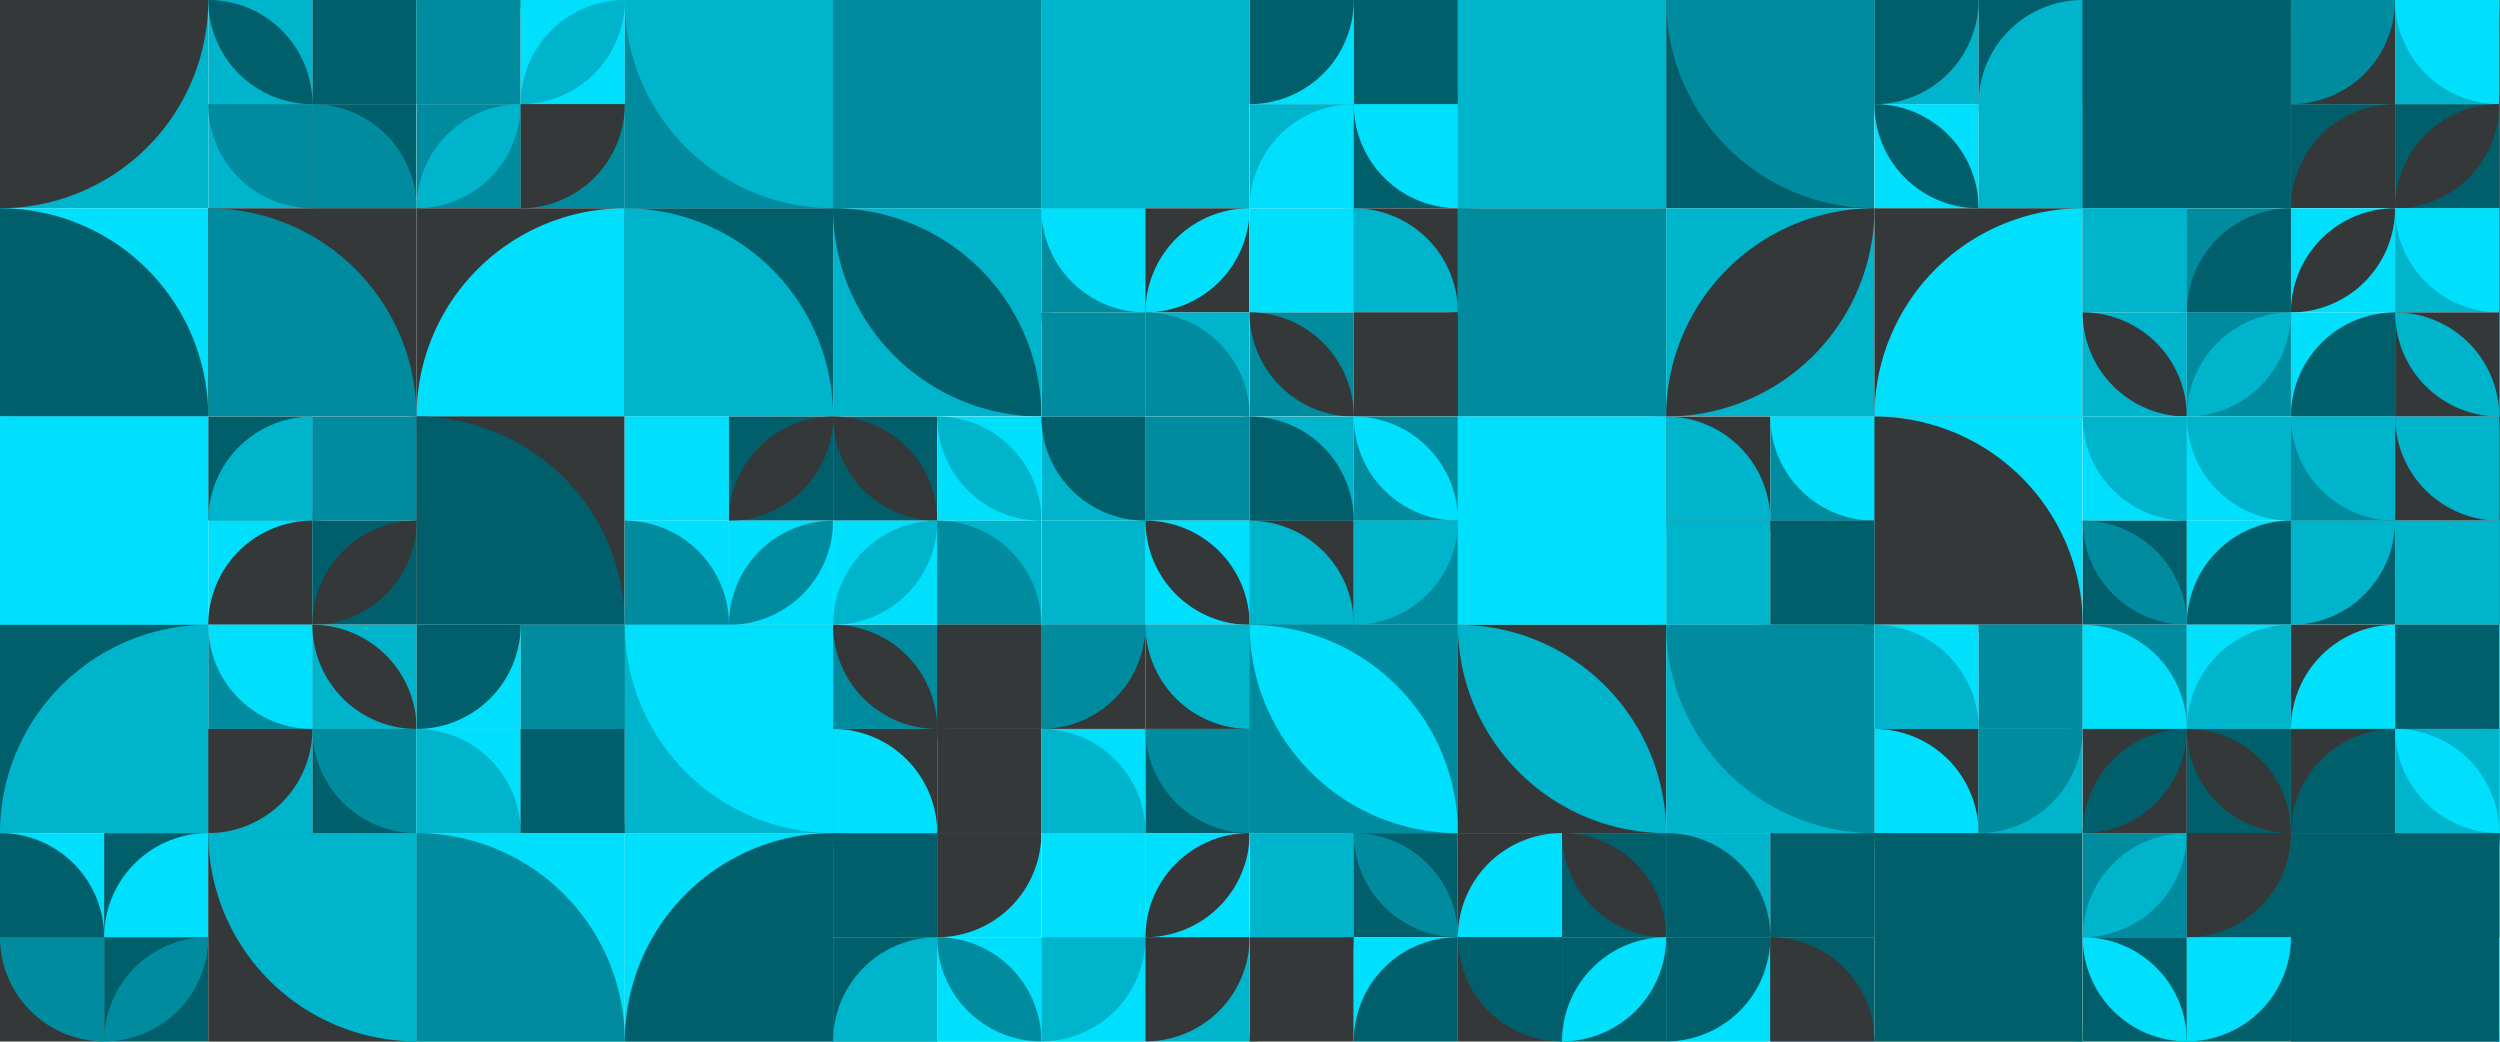 <?xml version="1.0" standalone="no"?><svg xmlns:xlink="http://www.w3.org/1999/xlink" xmlns="http://www.w3.org/2000/svg" viewBox="0 0 1000 416.667" preserveAspectRatio="xMaxYMax slice"><rect x="0" y="0" width="1000" height="416.667" fill="#333333" stroke="none"/><g transform="scale(0.939)"><rect x="0" y="0" width="1153.36" height="443.6" fill="#ffffff"/><rect x="0" y="0" width="88.72" height="88.72" fill="#00B4CC"/><path d="M 0 88.72 A 88.72 88.72 0 0 0 88.72 0 L 0 0" fill="#343838"/><rect x="88.72" y="0" width="88.72" height="88.72" fill="#ffffff"/><rect x="88.72" y="0" width="44.36" height="44.36" fill="#00B4CC"/><path d="M 88.72 0 A 44.36 44.36 0 0 1  133.08 44.36 L 88.72 0 A 44.36 44.36 0 0 0 133.08 44.36" fill="#005F6B"/><rect x="133.08" y="0" width="44.36" height="44.36" fill="#005F6B"/><path d="M 133.08 44.36 A 44.36 44.36 0 0 1  177.44 0 L 133.08 44.36 A 44.36 44.36 0 0 0 177.44 0" fill="#005F6B"/><rect x="88.72" y="44.36" width="44.36" height="44.36" fill="#00B4CC"/><path d="M 88.72 44.36 A 44.36 44.36 0 0 0 133.08 88.72 L 133.08 44.36" fill="#008C9E"/><rect x="133.08" y="44.36" width="44.36" height="44.36" fill="#005F6B"/><path d="M 133.08 44.36 A 44.36 44.36 0 0 1 177.44 88.72 L 133.08 88.72" fill="#008C9E"/><rect x="177.44" y="0" width="88.72" height="88.72" fill="#ffffff"/><rect x="177.44" y="0" width="44.36" height="44.36" fill="#008C9E"/><path d="M 177.44 44.36 A 44.36 44.36 0 0 0 221.8 0 L 177.44 0" fill="#008C9E"/><rect x="221.8" y="0" width="44.36" height="44.36" fill="#00DFFC"/><path d="M 221.8 44.36 A 44.36 44.36 0 0 1  266.16 0 L 221.8 44.36 A 44.36 44.36 0 0 0 266.16 0" fill="#00B4CC"/><rect x="177.44" y="44.36" width="44.36" height="44.36" fill="#008C9E"/><path d="M 177.44 88.72 A 44.36 44.36 0 0 1  221.8 44.36 L 177.44 88.72 A 44.36 44.36 0 0 0 221.8 44.36" fill="#00B4CC"/><rect x="221.8" y="44.36" width="44.36" height="44.36" fill="#008C9E"/><path d="M 221.8 88.72 A 44.36 44.36 0 0 0 266.16 44.36 L 221.8 44.36" fill="#343838"/><rect x="266.16" y="0" width="88.72" height="88.72" fill="#008C9E"/><path d="M 266.16 0 A 88.72 88.72 0 0 0 354.88 88.72 L 354.88 0" fill="#00B4CC"/><rect x="354.88" y="0" width="88.72" height="88.72" fill="#008C9E"/><path d="M 354.88 88.72 A 88.72 88.72 0 0 0 443.6 0 L 354.88 0" fill="#008C9E"/><rect x="443.6" y="0" width="88.72" height="88.72" fill="#00B4CC"/><path d="M 443.6 0 A 88.72 88.72 0 0 1 532.32 88.72 L 443.6 88.72" fill="#00B4CC"/><rect x="532.32" y="0" width="88.72" height="88.72" fill="#ffffff"/><rect x="532.32" y="0" width="44.36" height="44.36" fill="#00DFFC"/><path d="M 532.32 44.36 A 44.36 44.36 0 0 0 576.68 0 L 532.32 0" fill="#005F6B"/><rect x="576.68" y="0" width="44.36" height="44.36" fill="#005F6B"/><path d="M 576.68 0 A 44.36 44.36 0 0 1  621.04 44.36 L 576.68 0 A 44.36 44.36 0 0 0 621.04 44.36" fill="#005F6B"/><rect x="532.32" y="44.36" width="44.36" height="44.36" fill="#00B4CC"/><path d="M 532.32 88.72 A 44.36 44.36 0 0 1  576.68 44.36 L 576.68 88.72" fill="#00DFFC"/><rect x="576.68" y="44.36" width="44.36" height="44.36" fill="#005F6B"/><path d="M 576.68 44.36 A 44.36 44.36 0 0 0 621.04 88.72 L 621.04 44.36" fill="#00DFFC"/><rect x="621.04" y="0" width="88.72" height="88.72" fill="#00B4CC"/><path d="M 621.04 0 A 88.72 88.72 0 0 1  709.76 88.72 L 621.04 0 A 88.72 88.72 0 0 0 709.76 88.72" fill="#00B4CC"/><rect x="709.76" y="0" width="88.72" height="88.72" fill="#005F6B"/><path d="M 709.76 0 A 88.72 88.72 0 0 0 798.48 88.72 L 798.48 0" fill="#008C9E"/><rect x="798.48" y="0" width="88.72" height="88.72" fill="#ffffff"/><rect x="798.48" y="0" width="44.36" height="44.36" fill="#00B4CC"/><path d="M 798.48 44.36 A 44.36 44.36 0 0 0 842.84 0 L 798.48 0" fill="#005F6B"/><rect x="842.84" y="0" width="44.36" height="44.36" fill="#005F6B"/><path d="M 842.84 44.36 A 44.36 44.36 0 0 1  887.2 0 L 887.2 44.36" fill="#00B4CC"/><rect x="798.48" y="44.36" width="44.36" height="44.36" fill="#00DFFC"/><path d="M 798.48 44.36 A 44.36 44.36 0 0 1  842.84 88.72 L 798.48 44.36 A 44.36 44.36 0 0 0 842.84 88.72" fill="#005F6B"/><rect x="842.84" y="44.36" width="44.36" height="44.36" fill="#00B4CC"/><path d="M 842.84 44.36 A 44.36 44.36 0 0 0 887.2 88.72 L 887.2 44.36" fill="#00B4CC"/><rect x="887.2" y="0" width="88.72" height="88.72" fill="#005F6B"/><path d="M 887.2 88.72 A 88.72 88.72 0 0 0 975.92 0 L 887.2 0" fill="#005F6B"/><rect x="975.92" y="0" width="88.72" height="88.72" fill="#ffffff"/><rect x="975.92" y="0" width="44.36" height="44.36" fill="#343838"/><path d="M 975.92 44.36 A 44.36 44.36 0 0 0 1020.28 0 L 975.92 0" fill="#008C9E"/><rect x="1020.28" y="0" width="44.36" height="44.36" fill="#00B4CC"/><path d="M 1020.28 0 A 44.36 44.36 0 0 0 1064.64 44.36 L 1064.64 0" fill="#00DFFC"/><rect x="975.92" y="44.36" width="44.36" height="44.36" fill="#005F6B"/><path d="M 975.92 88.72 A 44.36 44.36 0 0 1  1020.28 44.36 L 1020.28 88.72" fill="#343838"/><rect x="1020.28" y="44.36" width="44.36" height="44.36" fill="#005F6B"/><path d="M 1020.28 88.72 A 44.36 44.36 0 0 1  1064.64 44.36 L 1020.28 88.72 A 44.36 44.36 0 0 0 1064.64 44.36" fill="#343838"/><rect x="1064.64" y="0" width="88.72" height="88.72" fill="#343838"/><path d="M 1064.64 0 A 88.72 88.72 0 0 0 1153.36 88.72 L 1153.36 0" fill="#00B4CC"/><rect x="0" y="88.72" width="88.72" height="88.72" fill="#00DFFC"/><path d="M 0 88.72 A 88.72 88.72 0 0 1 88.72 177.44 L 0 177.44" fill="#005F6B"/><rect x="88.72" y="88.72" width="88.72" height="88.72" fill="#343838"/><path d="M 88.72 88.72 A 88.72 88.72 0 0 1 177.44 177.44 L 88.72 177.44" fill="#008C9E"/><rect x="177.44" y="88.72" width="88.72" height="88.72" fill="#343838"/><path d="M 177.44 177.44 A 88.72 88.72 0 0 1  266.16 88.72 L 266.16 177.44" fill="#00DFFC"/><rect x="266.16" y="88.72" width="88.72" height="88.72" fill="#005F6B"/><path d="M 266.16 88.72 A 88.72 88.72 0 0 1 354.88 177.44 L 266.16 177.44" fill="#00B4CC"/><rect x="354.88" y="88.72" width="88.72" height="88.72" fill="#00B4CC"/><path d="M 354.88 88.72 A 88.72 88.72 0 0 1  443.6 177.44 L 354.88 88.72 A 88.72 88.72 0 0 0 443.6 177.44" fill="#005F6B"/><rect x="443.6" y="88.72" width="88.72" height="88.72" fill="#ffffff"/><rect x="443.6" y="88.72" width="44.36" height="44.36" fill="#008C9E"/><path d="M 443.6 88.72 A 44.36 44.36 0 0 0 487.96 133.08 L 487.96 88.72" fill="#00DFFC"/><rect x="487.96" y="88.72" width="44.36" height="44.36" fill="#343838"/><path d="M 487.96 133.08 A 44.36 44.36 0 0 1  532.32 88.72 L 487.96 133.08 A 44.36 44.36 0 0 0 532.32 88.72" fill="#00DFFC"/><rect x="443.6" y="133.08" width="44.36" height="44.36" fill="#008C9E"/><path d="M 443.6 133.08 A 44.36 44.36 0 0 1  487.96 177.44 L 443.6 133.08 A 44.36 44.36 0 0 0 487.96 177.44" fill="#008C9E"/><rect x="487.96" y="133.08" width="44.36" height="44.36" fill="#00B4CC"/><path d="M 487.96 133.08 A 44.36 44.36 0 0 1 532.32 177.44 L 487.96 177.44" fill="#008C9E"/><rect x="532.32" y="88.72" width="88.72" height="88.72" fill="#ffffff"/><rect x="532.32" y="88.72" width="44.36" height="44.36" fill="#00DFFC"/><path d="M 532.32 133.08 A 44.36 44.36 0 0 1  576.68 88.72 L 532.32 133.08 A 44.36 44.36 0 0 0 576.68 88.72" fill="#00DFFC"/><rect x="576.68" y="88.72" width="44.36" height="44.36" fill="#343838"/><path d="M 576.68 88.72 A 44.36 44.36 0 0 1 621.04 133.08 L 576.68 133.08" fill="#00B4CC"/><rect x="532.32" y="133.08" width="44.36" height="44.36" fill="#008C9E"/><path d="M 532.32 133.08 A 44.36 44.36 0 0 1  576.68 177.44 L 532.32 133.08 A 44.36 44.36 0 0 0 576.68 177.44" fill="#343838"/><rect x="576.68" y="133.08" width="44.36" height="44.36" fill="#343838"/><path d="M 576.68 177.44 A 44.36 44.36 0 0 1  621.04 133.08 L 621.04 177.44" fill="#343838"/><rect x="621.04" y="88.72" width="88.72" height="88.72" fill="#008C9E"/><path d="M 621.04 88.72 A 88.72 88.72 0 0 1  709.76 177.44 L 621.04 88.72 A 88.72 88.72 0 0 0 709.76 177.44" fill="#008C9E"/><rect x="709.76" y="88.72" width="88.72" height="88.72" fill="#00B4CC"/><path d="M 709.76 177.44 A 88.72 88.72 0 0 1  798.48 88.72 L 709.76 177.44 A 88.72 88.72 0 0 0 798.48 88.72" fill="#343838"/><rect x="798.48" y="88.72" width="88.72" height="88.72" fill="#343838"/><path d="M 798.48 177.44 A 88.72 88.72 0 0 1  887.2 88.72 L 887.2 177.44" fill="#00DFFC"/><rect x="887.2" y="88.72" width="88.72" height="88.72" fill="#ffffff"/><rect x="887.2" y="88.72" width="44.36" height="44.36" fill="#00B4CC"/><path d="M 887.2 88.72 A 44.36 44.36 0 0 0 931.56 133.08 L 931.56 88.72" fill="#00B4CC"/><rect x="931.56" y="88.72" width="44.36" height="44.36" fill="#008C9E"/><path d="M 931.56 133.08 A 44.36 44.36 0 0 1  975.92 88.72 L 975.92 133.08" fill="#005F6B"/><rect x="887.2" y="133.08" width="44.36" height="44.36" fill="#00B4CC"/><path d="M 887.2 133.08 A 44.36 44.36 0 0 1  931.56 177.44 L 887.2 133.08 A 44.36 44.36 0 0 0 931.56 177.44" fill="#343838"/><rect x="931.56" y="133.08" width="44.36" height="44.36" fill="#008C9E"/><path d="M 931.56 177.44 A 44.36 44.36 0 0 1  975.92 133.08 L 931.56 177.44 A 44.36 44.36 0 0 0 975.92 133.08" fill="#00B4CC"/><rect x="975.92" y="88.72" width="88.72" height="88.72" fill="#ffffff"/><rect x="975.92" y="88.72" width="44.36" height="44.36" fill="#00DFFC"/><path d="M 975.92 133.08 A 44.36 44.36 0 0 1  1020.28 88.72 L 975.92 133.08 A 44.36 44.36 0 0 0 1020.28 88.72" fill="#343838"/><rect x="1020.28" y="88.72" width="44.36" height="44.36" fill="#00B4CC"/><path d="M 1020.28 88.72 A 44.36 44.36 0 0 0 1064.64 133.08 L 1064.64 88.72" fill="#00DFFC"/><rect x="975.92" y="133.08" width="44.36" height="44.36" fill="#00DFFC"/><path d="M 975.92 177.44 A 44.36 44.36 0 0 1  1020.28 133.08 L 1020.28 177.44" fill="#005F6B"/><rect x="1020.28" y="133.08" width="44.36" height="44.36" fill="#343838"/><path d="M 1020.28 133.08 A 44.36 44.36 0 0 1  1064.64 177.44 L 1020.28 133.08 A 44.36 44.36 0 0 0 1064.64 177.44" fill="#00B4CC"/><rect x="1064.64" y="88.72" width="88.72" height="88.72" fill="#00B4CC"/><path d="M 1064.64 88.72 A 88.72 88.72 0 0 1 1153.36 177.44 L 1064.64 177.44" fill="#008C9E"/><rect x="0" y="177.44" width="88.72" height="88.72" fill="#00DFFC"/><path d="M 0 177.44 A 88.72 88.72 0 0 1 88.72 266.16 L 0 266.16" fill="#00DFFC"/><rect x="88.72" y="177.44" width="88.72" height="88.72" fill="#ffffff"/><rect x="88.72" y="177.44" width="44.36" height="44.36" fill="#005F6B"/><path d="M 88.72 221.8 A 44.36 44.36 0 0 1  133.08 177.44 L 133.08 221.8" fill="#00B4CC"/><rect x="133.08" y="177.44" width="44.36" height="44.36" fill="#008C9E"/><path d="M 133.08 221.8 A 44.36 44.36 0 0 1  177.44 177.44 L 133.08 221.8 A 44.36 44.36 0 0 0 177.44 177.44" fill="#008C9E"/><rect x="88.72" y="221.8" width="44.36" height="44.36" fill="#00DFFC"/><path d="M 88.72 266.16 A 44.36 44.36 0 0 1  133.08 221.8 L 133.08 266.16" fill="#343838"/><rect x="133.08" y="221.8" width="44.36" height="44.36" fill="#005F6B"/><path d="M 133.08 266.16 A 44.36 44.36 0 0 1  177.44 221.8 L 133.08 266.16 A 44.36 44.36 0 0 0 177.44 221.8" fill="#343838"/><rect x="177.44" y="177.44" width="88.72" height="88.72" fill="#343838"/><path d="M 177.44 177.44 A 88.72 88.72 0 0 1 266.16 266.16 L 177.44 266.16" fill="#005F6B"/><rect x="266.16" y="177.44" width="88.72" height="88.72" fill="#ffffff"/><rect x="266.16" y="177.44" width="44.36" height="44.36" fill="#00DFFC"/><path d="M 266.16 221.8 A 44.36 44.36 0 0 0 310.52 177.44 L 266.16 177.44" fill="#00DFFC"/><rect x="310.52" y="177.44" width="44.36" height="44.36" fill="#005F6B"/><path d="M 310.52 221.8 A 44.36 44.36 0 0 1  354.88 177.44 L 310.52 221.8 A 44.36 44.36 0 0 0 354.88 177.44" fill="#343838"/><rect x="266.16" y="221.8" width="44.36" height="44.36" fill="#00DFFC"/><path d="M 266.16 221.8 A 44.36 44.36 0 0 1 310.52 266.16 L 266.16 266.16" fill="#008C9E"/><rect x="310.52" y="221.8" width="44.36" height="44.36" fill="#00DFFC"/><path d="M 310.52 266.16 A 44.36 44.36 0 0 1  354.88 221.8 L 310.52 266.16 A 44.36 44.36 0 0 0 354.88 221.8" fill="#008C9E"/><rect x="354.88" y="177.44" width="88.72" height="88.72" fill="#ffffff"/><rect x="354.88" y="177.44" width="44.36" height="44.36" fill="#005F6B"/><path d="M 354.88 177.44 A 44.36 44.36 0 0 1  399.24 221.8 L 354.88 177.44 A 44.36 44.36 0 0 0 399.24 221.8" fill="#343838"/><rect x="399.24" y="177.44" width="44.36" height="44.36" fill="#00DFFC"/><path d="M 399.24 177.44 A 44.36 44.36 0 0 1  443.6 221.8 L 399.24 177.44 A 44.36 44.36 0 0 0 443.6 221.8" fill="#00B4CC"/><rect x="354.88" y="221.8" width="44.36" height="44.36" fill="#00DFFC"/><path d="M 354.88 266.16 A 44.36 44.36 0 0 1  399.24 221.8 L 354.88 266.16 A 44.36 44.36 0 0 0 399.24 221.8" fill="#00B4CC"/><rect x="399.24" y="221.8" width="44.36" height="44.36" fill="#00B4CC"/><path d="M 399.24 221.8 A 44.36 44.36 0 0 1 443.6 266.16 L 399.24 266.16" fill="#008C9E"/><rect x="443.6" y="177.44" width="88.72" height="88.72" fill="#ffffff"/><rect x="443.6" y="177.44" width="44.36" height="44.36" fill="#00B4CC"/><path d="M 443.6 177.44 A 44.36 44.36 0 0 0 487.96 221.8 L 487.96 177.44" fill="#005F6B"/><rect x="487.96" y="177.44" width="44.36" height="44.36" fill="#008C9E"/><path d="M 487.96 221.8 A 44.36 44.36 0 0 1  532.32 177.44 L 487.96 221.8 A 44.36 44.36 0 0 0 532.32 177.44" fill="#008C9E"/><rect x="443.6" y="221.8" width="44.36" height="44.36" fill="#00B4CC"/><path d="M 443.6 266.16 A 44.36 44.36 0 0 1  487.96 221.8 L 487.96 266.16" fill="#00B4CC"/><rect x="487.96" y="221.8" width="44.36" height="44.36" fill="#00DFFC"/><path d="M 487.96 221.8 A 44.36 44.36 0 0 1  532.32 266.16 L 487.96 221.8 A 44.36 44.36 0 0 0 532.32 266.16" fill="#343838"/><rect x="532.32" y="177.44" width="88.72" height="88.72" fill="#ffffff"/><rect x="532.32" y="177.44" width="44.36" height="44.36" fill="#00B4CC"/><path d="M 532.32 177.44 A 44.36 44.36 0 0 1 576.68 221.8 L 532.32 221.8" fill="#005F6B"/><rect x="576.68" y="177.44" width="44.36" height="44.36" fill="#008C9E"/><path d="M 576.68 177.44 A 44.36 44.36 0 0 1  621.04 221.8 L 576.68 177.44 A 44.36 44.36 0 0 0 621.04 221.8" fill="#00DFFC"/><rect x="532.32" y="221.8" width="44.36" height="44.36" fill="#343838"/><path d="M 532.32 221.8 A 44.36 44.36 0 0 1 576.68 266.16 L 532.32 266.16" fill="#00B4CC"/><rect x="576.68" y="221.8" width="44.36" height="44.36" fill="#008C9E"/><path d="M 576.68 266.16 A 44.36 44.36 0 0 0 621.04 221.8 L 576.68 221.8" fill="#00B4CC"/><rect x="621.04" y="177.44" width="88.72" height="88.72" fill="#00DFFC"/><path d="M 621.04 177.44 A 88.72 88.72 0 0 1  709.76 266.16 L 621.04 177.44 A 88.72 88.72 0 0 0 709.76 266.16" fill="#00DFFC"/><rect x="709.76" y="177.44" width="88.72" height="88.72" fill="#ffffff"/><rect x="709.76" y="177.44" width="44.36" height="44.36" fill="#343838"/><path d="M 709.76 177.44 A 44.36 44.36 0 0 1 754.12 221.8 L 709.76 221.8" fill="#00B4CC"/><rect x="754.12" y="177.44" width="44.36" height="44.36" fill="#008C9E"/><path d="M 754.12 177.44 A 44.36 44.36 0 0 0 798.48 221.8 L 798.48 177.44" fill="#00DFFC"/><rect x="709.76" y="221.8" width="44.36" height="44.36" fill="#00B4CC"/><path d="M 709.76 221.8 A 44.36 44.36 0 0 1  754.12 266.16 L 709.76 221.8 A 44.36 44.36 0 0 0 754.12 266.16" fill="#00B4CC"/><rect x="754.12" y="221.8" width="44.36" height="44.36" fill="#005F6B"/><path d="M 754.12 221.8 A 44.36 44.36 0 0 0 798.48 266.16 L 798.48 221.8" fill="#005F6B"/><rect x="798.48" y="177.44" width="88.72" height="88.72" fill="#00DFFC"/><path d="M 798.48 177.44 A 88.72 88.72 0 0 1 887.2 266.16 L 798.48 266.16" fill="#343838"/><rect x="887.2" y="177.44" width="88.72" height="88.72" fill="#ffffff"/><rect x="887.2" y="177.44" width="44.36" height="44.36" fill="#00DFFC"/><path d="M 887.2 177.44 A 44.36 44.36 0 0 0 931.56 221.8 L 931.56 177.44" fill="#00B4CC"/><rect x="931.56" y="177.44" width="44.36" height="44.36" fill="#00DFFC"/><path d="M 931.56 177.44 A 44.36 44.36 0 0 0 975.92 221.8 L 975.92 177.44" fill="#00B4CC"/><rect x="887.2" y="221.8" width="44.36" height="44.36" fill="#005F6B"/><path d="M 887.2 221.8 A 44.36 44.36 0 0 1  931.56 266.16 L 887.2 221.8 A 44.36 44.36 0 0 0 931.56 266.16" fill="#008C9E"/><rect x="931.56" y="221.8" width="44.36" height="44.36" fill="#00DFFC"/><path d="M 931.56 266.16 A 44.36 44.36 0 0 1  975.92 221.8 L 975.92 266.16" fill="#005F6B"/><rect x="975.92" y="177.44" width="88.72" height="88.72" fill="#ffffff"/><rect x="975.92" y="177.44" width="44.36" height="44.36" fill="#008C9E"/><path d="M 975.92 177.44 A 44.36 44.36 0 0 0 1020.28 221.8 L 1020.28 177.44" fill="#00B4CC"/><rect x="1020.28" y="177.44" width="44.36" height="44.36" fill="#343838"/><path d="M 1020.28 177.44 A 44.36 44.36 0 0 0 1064.64 221.8 L 1064.64 177.44" fill="#00B4CC"/><rect x="975.92" y="221.8" width="44.36" height="44.36" fill="#005F6B"/><path d="M 975.92 266.16 A 44.36 44.36 0 0 0 1020.28 221.8 L 975.92 221.8" fill="#00B4CC"/><rect x="1020.28" y="221.8" width="44.36" height="44.36" fill="#00B4CC"/><path d="M 1020.28 221.8 A 44.36 44.36 0 0 1 1064.64 266.16 L 1020.28 266.16" fill="#00B4CC"/><rect x="1064.64" y="177.44" width="88.72" height="88.72" fill="#ffffff"/><rect x="1064.64" y="177.44" width="44.36" height="44.36" fill="#343838"/><path d="M 1064.64 177.44 A 44.36 44.36 0 0 1  1109 221.8 L 1064.64 177.44 A 44.36 44.36 0 0 0 1109 221.8" fill="#005F6B"/><rect x="1109" y="177.44" width="44.36" height="44.36" fill="#00DFFC"/><path d="M 1109 221.8 A 44.36 44.36 0 0 0 1153.36 177.44 L 1109 177.44" fill="#00B4CC"/><rect x="1064.64" y="221.8" width="44.36" height="44.36" fill="#343838"/><path d="M 1064.64 266.16 A 44.36 44.36 0 0 0 1109 221.8 L 1064.64 221.8" fill="#00B4CC"/><rect x="1109" y="221.8" width="44.36" height="44.36" fill="#005F6B"/><path d="M 1109 221.8 A 44.36 44.36 0 0 0 1153.36 266.16 L 1153.36 221.8" fill="#005F6B"/><rect x="0" y="266.16" width="88.72" height="88.72" fill="#005F6B"/><path d="M 0 354.88 A 88.72 88.72 0 0 1  88.72 266.16 L 88.72 354.88" fill="#00B4CC"/><rect x="88.72" y="266.16" width="88.72" height="88.72" fill="#ffffff"/><rect x="88.72" y="266.16" width="44.36" height="44.36" fill="#008C9E"/><path d="M 88.72 266.16 A 44.36 44.36 0 0 0 133.08 310.52 L 133.08 266.16" fill="#00DFFC"/><rect x="133.08" y="266.16" width="44.36" height="44.36" fill="#00B4CC"/><path d="M 133.08 266.16 A 44.36 44.36 0 0 1  177.44 310.52 L 133.08 266.16 A 44.36 44.36 0 0 0 177.44 310.52" fill="#343838"/><rect x="88.72" y="310.52" width="44.36" height="44.36" fill="#00B4CC"/><path d="M 88.72 354.88 A 44.36 44.36 0 0 0 133.08 310.52 L 88.72 310.52" fill="#343838"/><rect x="133.08" y="310.52" width="44.36" height="44.36" fill="#005F6B"/><path d="M 133.08 310.52 A 44.36 44.36 0 0 0 177.44 354.88 L 177.44 310.52" fill="#008C9E"/><rect x="177.44" y="266.16" width="88.72" height="88.72" fill="#ffffff"/><rect x="177.44" y="266.16" width="44.36" height="44.36" fill="#00DFFC"/><path d="M 177.44 310.52 A 44.36 44.36 0 0 0 221.8 266.16 L 177.44 266.16" fill="#005F6B"/><rect x="221.8" y="266.16" width="44.36" height="44.36" fill="#008C9E"/><path d="M 221.8 266.16 A 44.36 44.36 0 0 0 266.16 310.52 L 266.16 266.16" fill="#008C9E"/><rect x="177.44" y="310.52" width="44.36" height="44.36" fill="#00DFFC"/><path d="M 177.44 310.52 A 44.36 44.36 0 0 1 221.8 354.88 L 177.44 354.88" fill="#00B4CC"/><rect x="221.8" y="310.52" width="44.36" height="44.36" fill="#005F6B"/><path d="M 221.8 310.52 A 44.36 44.36 0 0 1 266.16 354.88 L 221.8 354.88" fill="#005F6B"/><rect x="266.16" y="266.16" width="88.72" height="88.72" fill="#00B4CC"/><path d="M 266.16 266.16 A 88.72 88.72 0 0 0 354.88 354.88 L 354.88 266.16" fill="#00DFFC"/><rect x="354.88" y="266.16" width="88.72" height="88.72" fill="#ffffff"/><rect x="354.88" y="266.16" width="44.36" height="44.36" fill="#008C9E"/><path d="M 354.88 266.16 A 44.36 44.36 0 0 1  399.24 310.52 L 354.88 266.16 A 44.36 44.36 0 0 0 399.24 310.52" fill="#343838"/><rect x="399.24" y="266.16" width="44.36" height="44.36" fill="#343838"/><path d="M 399.24 310.52 A 44.36 44.36 0 0 0 443.6 266.16 L 399.24 266.16" fill="#343838"/><rect x="354.88" y="310.52" width="44.36" height="44.36" fill="#343838"/><path d="M 354.88 310.52 A 44.36 44.36 0 0 1 399.24 354.88 L 354.88 354.88" fill="#00DFFC"/><rect x="399.24" y="310.52" width="44.36" height="44.36" fill="#343838"/><path d="M 399.24 310.52 A 44.36 44.36 0 0 0 443.6 354.88 L 443.6 310.52" fill="#343838"/><rect x="443.6" y="266.16" width="88.72" height="88.72" fill="#ffffff"/><rect x="443.6" y="266.16" width="44.36" height="44.36" fill="#343838"/><path d="M 443.6 310.52 A 44.36 44.36 0 0 0 487.96 266.16 L 443.6 266.16" fill="#008C9E"/><rect x="487.96" y="266.16" width="44.36" height="44.36" fill="#343838"/><path d="M 487.96 266.16 A 44.36 44.36 0 0 0 532.32 310.52 L 532.32 266.16" fill="#00B4CC"/><rect x="443.6" y="310.52" width="44.36" height="44.36" fill="#00DFFC"/><path d="M 443.6 310.52 A 44.36 44.36 0 0 1 487.96 354.88 L 443.6 354.88" fill="#00B4CC"/><rect x="487.96" y="310.52" width="44.36" height="44.36" fill="#005F6B"/><path d="M 487.96 310.52 A 44.36 44.36 0 0 0 532.32 354.88 L 532.32 310.52" fill="#008C9E"/><rect x="532.32" y="266.16" width="88.72" height="88.72" fill="#008C9E"/><path d="M 532.32 266.16 A 88.72 88.72 0 0 1  621.04 354.88 L 532.32 266.16 A 88.72 88.72 0 0 0 621.04 354.88" fill="#00DFFC"/><rect x="621.04" y="266.16" width="88.72" height="88.72" fill="#343838"/><path d="M 621.04 266.16 A 88.72 88.72 0 0 1  709.76 354.88 L 621.04 266.16 A 88.72 88.72 0 0 0 709.76 354.88" fill="#00B4CC"/><rect x="709.76" y="266.16" width="88.72" height="88.72" fill="#00B4CC"/><path d="M 709.76 266.16 A 88.72 88.72 0 0 0 798.48 354.88 L 798.48 266.16" fill="#008C9E"/><rect x="798.48" y="266.16" width="88.72" height="88.72" fill="#ffffff"/><rect x="798.48" y="266.16" width="44.36" height="44.36" fill="#00DFFC"/><path d="M 798.48 266.16 A 44.36 44.36 0 0 1 842.84 310.52 L 798.48 310.52" fill="#00B4CC"/><rect x="842.84" y="266.16" width="44.36" height="44.36" fill="#008C9E"/><path d="M 842.84 266.16 A 44.36 44.36 0 0 0 887.2 310.52 L 887.2 266.16" fill="#008C9E"/><rect x="798.48" y="310.52" width="44.36" height="44.36" fill="#343838"/><path d="M 798.48 310.52 A 44.36 44.36 0 0 1 842.84 354.88 L 798.48 354.88" fill="#00DFFC"/><rect x="842.84" y="310.52" width="44.36" height="44.36" fill="#00B4CC"/><path d="M 842.84 354.88 A 44.36 44.36 0 0 0 887.2 310.52 L 842.84 310.52" fill="#008C9E"/><rect x="887.2" y="266.16" width="88.72" height="88.72" fill="#ffffff"/><rect x="887.2" y="266.16" width="44.36" height="44.36" fill="#008C9E"/><path d="M 887.2 266.16 A 44.36 44.36 0 0 1 931.56 310.52 L 887.2 310.52" fill="#00DFFC"/><rect x="931.56" y="266.16" width="44.36" height="44.36" fill="#00DFFC"/><path d="M 931.56 310.52 A 44.36 44.36 0 0 1  975.92 266.16 L 975.92 310.52" fill="#00B4CC"/><rect x="887.2" y="310.52" width="44.36" height="44.36" fill="#343838"/><path d="M 887.2 354.88 A 44.36 44.36 0 0 1  931.56 310.52 L 887.2 354.88 A 44.36 44.36 0 0 0 931.56 310.52" fill="#005F6B"/><rect x="931.56" y="310.52" width="44.36" height="44.36" fill="#005F6B"/><path d="M 931.56 310.52 A 44.36 44.36 0 0 1  975.92 354.88 L 931.56 310.52 A 44.36 44.36 0 0 0 975.92 354.88" fill="#343838"/><rect x="975.92" y="266.16" width="88.72" height="88.72" fill="#ffffff"/><rect x="975.92" y="266.16" width="44.36" height="44.36" fill="#343838"/><path d="M 975.92 310.52 A 44.36 44.36 0 0 1  1020.28 266.16 L 1020.28 310.52" fill="#00DFFC"/><rect x="1020.28" y="266.16" width="44.36" height="44.36" fill="#005F6B"/><path d="M 1020.28 266.16 A 44.36 44.36 0 0 0 1064.64 310.52 L 1064.64 266.16" fill="#005F6B"/><rect x="975.92" y="310.52" width="44.36" height="44.36" fill="#343838"/><path d="M 975.92 354.88 A 44.36 44.36 0 0 1  1020.28 310.52 L 1020.28 354.88" fill="#005F6B"/><rect x="1020.28" y="310.52" width="44.36" height="44.36" fill="#00B4CC"/><path d="M 1020.28 310.52 A 44.36 44.36 0 0 1  1064.64 354.88 L 1020.28 310.52 A 44.36 44.36 0 0 0 1064.64 354.88" fill="#00DFFC"/><rect x="1064.64" y="266.16" width="88.72" height="88.72" fill="#008C9E"/><path d="M 1064.64 354.88 A 88.72 88.72 0 0 0 1153.36 266.16 L 1064.64 266.16" fill="#00DFFC"/><rect x="0" y="354.88" width="88.72" height="88.72" fill="#ffffff"/><rect x="0" y="354.88" width="44.36" height="44.36" fill="#00DFFC"/><path d="M 0 354.88 A 44.36 44.36 0 0 1 44.36 399.24 L 0 399.24" fill="#005F6B"/><rect x="44.36" y="354.88" width="44.36" height="44.36" fill="#005F6B"/><path d="M 44.36 399.24 A 44.36 44.36 0 0 1  88.72 354.88 L 88.72 399.24" fill="#00DFFC"/><rect x="0" y="399.24" width="44.36" height="44.36" fill="#343838"/><path d="M 0 399.24 A 44.36 44.36 0 0 0 44.36 443.6 L 44.36 399.24" fill="#008C9E"/><rect x="44.36" y="399.24" width="44.36" height="44.36" fill="#005F6B"/><path d="M 44.36 443.6 A 44.36 44.36 0 0 1  88.72 399.24 L 44.36 443.6 A 44.36 44.36 0 0 0 88.72 399.24" fill="#008C9E"/><rect x="88.72" y="354.88" width="88.72" height="88.72" fill="#343838"/><path d="M 88.72 354.88 A 88.72 88.72 0 0 0 177.44 443.6 L 177.44 354.88" fill="#00B4CC"/><rect x="177.44" y="354.88" width="88.72" height="88.72" fill="#00DFFC"/><path d="M 177.44 354.88 A 88.72 88.72 0 0 1 266.16 443.6 L 177.44 443.6" fill="#008C9E"/><rect x="266.16" y="354.88" width="88.72" height="88.72" fill="#00DFFC"/><path d="M 266.16 443.6 A 88.72 88.72 0 0 1  354.88 354.88 L 354.88 443.6" fill="#005F6B"/><rect x="354.88" y="354.88" width="88.72" height="88.72" fill="#ffffff"/><rect x="354.88" y="354.88" width="44.36" height="44.36" fill="#005F6B"/><path d="M 354.88 354.88 A 44.36 44.36 0 0 1  399.24 399.24 L 354.88 354.88 A 44.36 44.36 0 0 0 399.24 399.24" fill="#005F6B"/><rect x="399.24" y="354.88" width="44.36" height="44.36" fill="#00DFFC"/><path d="M 399.24 399.24 A 44.36 44.36 0 0 0 443.6 354.88 L 399.24 354.88" fill="#343838"/><rect x="354.88" y="399.24" width="44.36" height="44.36" fill="#005F6B"/><path d="M 354.88 443.6 A 44.36 44.36 0 0 1  399.24 399.24 L 399.24 443.6" fill="#00B4CC"/><rect x="399.24" y="399.24" width="44.36" height="44.36" fill="#00DFFC"/><path d="M 399.24 399.24 A 44.36 44.36 0 0 1  443.6 443.6 L 399.24 399.24 A 44.36 44.36 0 0 0 443.6 443.6" fill="#008C9E"/><rect x="443.6" y="354.88" width="88.72" height="88.72" fill="#ffffff"/><rect x="443.6" y="354.88" width="44.36" height="44.36" fill="#00DFFC"/><path d="M 443.6 354.88 A 44.36 44.36 0 0 0 487.96 399.24 L 487.96 354.88" fill="#00DFFC"/><rect x="487.96" y="354.88" width="44.36" height="44.36" fill="#00DFFC"/><path d="M 487.96 399.24 A 44.36 44.36 0 0 1  532.32 354.88 L 487.96 399.24 A 44.36 44.36 0 0 0 532.32 354.88" fill="#343838"/><rect x="443.6" y="399.24" width="44.36" height="44.36" fill="#00DFFC"/><path d="M 443.6 443.6 A 44.36 44.36 0 0 0 487.96 399.24 L 443.6 399.24" fill="#00B4CC"/><rect x="487.96" y="399.24" width="44.36" height="44.36" fill="#00B4CC"/><path d="M 487.96 443.6 A 44.36 44.36 0 0 0 532.32 399.24 L 487.96 399.24" fill="#343838"/><rect x="532.32" y="354.88" width="88.72" height="88.72" fill="#ffffff"/><rect x="532.32" y="354.88" width="44.36" height="44.36" fill="#00B4CC"/><path d="M 532.32 399.24 A 44.36 44.36 0 0 1  576.68 354.88 L 576.68 399.24" fill="#00B4CC"/><rect x="576.68" y="354.88" width="44.36" height="44.36" fill="#005F6B"/><path d="M 576.68 354.88 A 44.36 44.36 0 0 1  621.04 399.24 L 576.68 354.88 A 44.36 44.36 0 0 0 621.04 399.24" fill="#008C9E"/><rect x="532.32" y="399.24" width="44.36" height="44.36" fill="#343838"/><path d="M 532.32 443.6 A 44.36 44.36 0 0 1  576.68 399.24 L 532.32 443.6 A 44.36 44.36 0 0 0 576.68 399.24" fill="#343838"/><rect x="576.68" y="399.24" width="44.36" height="44.36" fill="#00DFFC"/><path d="M 576.68 443.6 A 44.36 44.36 0 0 1  621.04 399.24 L 621.04 443.6" fill="#005F6B"/><rect x="621.04" y="354.88" width="88.72" height="88.72" fill="#ffffff"/><rect x="621.04" y="354.88" width="44.36" height="44.36" fill="#343838"/><path d="M 621.04 399.24 A 44.36 44.36 0 0 1  665.4 354.88 L 665.4 399.24" fill="#00DFFC"/><rect x="665.4" y="354.88" width="44.36" height="44.36" fill="#005F6B"/><path d="M 665.4 354.88 A 44.36 44.36 0 0 1  709.76 399.24 L 665.4 354.88 A 44.36 44.36 0 0 0 709.76 399.24" fill="#343838"/><rect x="621.04" y="399.24" width="44.36" height="44.36" fill="#343838"/><path d="M 621.04 399.24 A 44.36 44.36 0 0 0 665.4 443.6 L 665.4 399.24" fill="#005F6B"/><rect x="665.4" y="399.24" width="44.36" height="44.36" fill="#005F6B"/><path d="M 665.4 443.6 A 44.36 44.36 0 0 1  709.76 399.24 L 665.4 443.6 A 44.36 44.36 0 0 0 709.76 399.24" fill="#00DFFC"/><rect x="709.76" y="354.88" width="88.72" height="88.72" fill="#ffffff"/><rect x="709.76" y="354.88" width="44.36" height="44.36" fill="#00B4CC"/><path d="M 709.76 354.88 A 44.36 44.36 0 0 1 754.12 399.24 L 709.76 399.24" fill="#005F6B"/><rect x="754.12" y="354.88" width="44.36" height="44.36" fill="#005F6B"/><path d="M 754.12 399.24 A 44.36 44.36 0 0 1  798.48 354.88 L 798.48 399.24" fill="#005F6B"/><rect x="709.76" y="399.24" width="44.36" height="44.36" fill="#00DFFC"/><path d="M 709.76 443.6 A 44.36 44.36 0 0 0 754.12 399.24 L 709.76 399.24" fill="#005F6B"/><rect x="754.12" y="399.24" width="44.36" height="44.36" fill="#005F6B"/><path d="M 754.12 399.24 A 44.36 44.36 0 0 1 798.48 443.6 L 754.12 443.6" fill="#343838"/><rect x="798.48" y="354.88" width="88.72" height="88.72" fill="#005F6B"/><path d="M 798.48 354.88 A 88.72 88.72 0 0 1  887.2 443.6 L 798.48 354.88 A 88.72 88.72 0 0 0 887.2 443.6" fill="#005F6B"/><rect x="887.2" y="354.88" width="88.72" height="88.72" fill="#ffffff"/><rect x="887.2" y="354.88" width="44.36" height="44.36" fill="#008C9E"/><path d="M 887.2 399.24 A 44.36 44.36 0 0 1  931.56 354.88 L 887.2 399.24 A 44.36 44.36 0 0 0 931.56 354.88" fill="#00B4CC"/><rect x="931.56" y="354.88" width="44.36" height="44.36" fill="#005F6B"/><path d="M 931.56 399.24 A 44.36 44.36 0 0 0 975.92 354.88 L 931.56 354.88" fill="#343838"/><rect x="887.2" y="399.24" width="44.36" height="44.36" fill="#005F6B"/><path d="M 887.2 399.24 A 44.36 44.36 0 0 1  931.56 443.6 L 887.2 399.24 A 44.36 44.36 0 0 0 931.56 443.6" fill="#00DFFC"/><rect x="931.56" y="399.24" width="44.36" height="44.36" fill="#005F6B"/><path d="M 931.56 443.6 A 44.36 44.36 0 0 0 975.92 399.24 L 931.56 399.24" fill="#00DFFC"/><rect x="975.92" y="354.88" width="88.72" height="88.72" fill="#005F6B"/><path d="M 975.92 443.6 A 88.72 88.72 0 0 1  1064.64 354.88 L 1064.64 443.6" fill="#005F6B"/><rect x="1064.64" y="354.88" width="88.72" height="88.72" fill="#ffffff"/><rect x="1064.64" y="354.88" width="44.36" height="44.36" fill="#008C9E"/><path d="M 1064.64 354.88 A 44.36 44.36 0 0 1  1109 399.24 L 1064.64 354.88 A 44.36 44.36 0 0 0 1109 399.24" fill="#005F6B"/><rect x="1109" y="354.88" width="44.36" height="44.36" fill="#008C9E"/><path d="M 1109 399.24 A 44.36 44.36 0 0 1  1153.36 354.88 L 1153.36 399.24" fill="#00DFFC"/><rect x="1064.64" y="399.24" width="44.36" height="44.36" fill="#00DFFC"/><path d="M 1064.64 443.6 A 44.36 44.36 0 0 1  1109 399.24 L 1064.64 443.6 A 44.36 44.36 0 0 0 1109 399.24" fill="#00DFFC"/><rect x="1109" y="399.24" width="44.36" height="44.36" fill="#008C9E"/><path d="M 1109 399.24 A 44.36 44.36 0 0 1  1153.36 443.6 L 1109 399.24 A 44.36 44.36 0 0 0 1153.36 443.6" fill="#008C9E"/></g></svg>